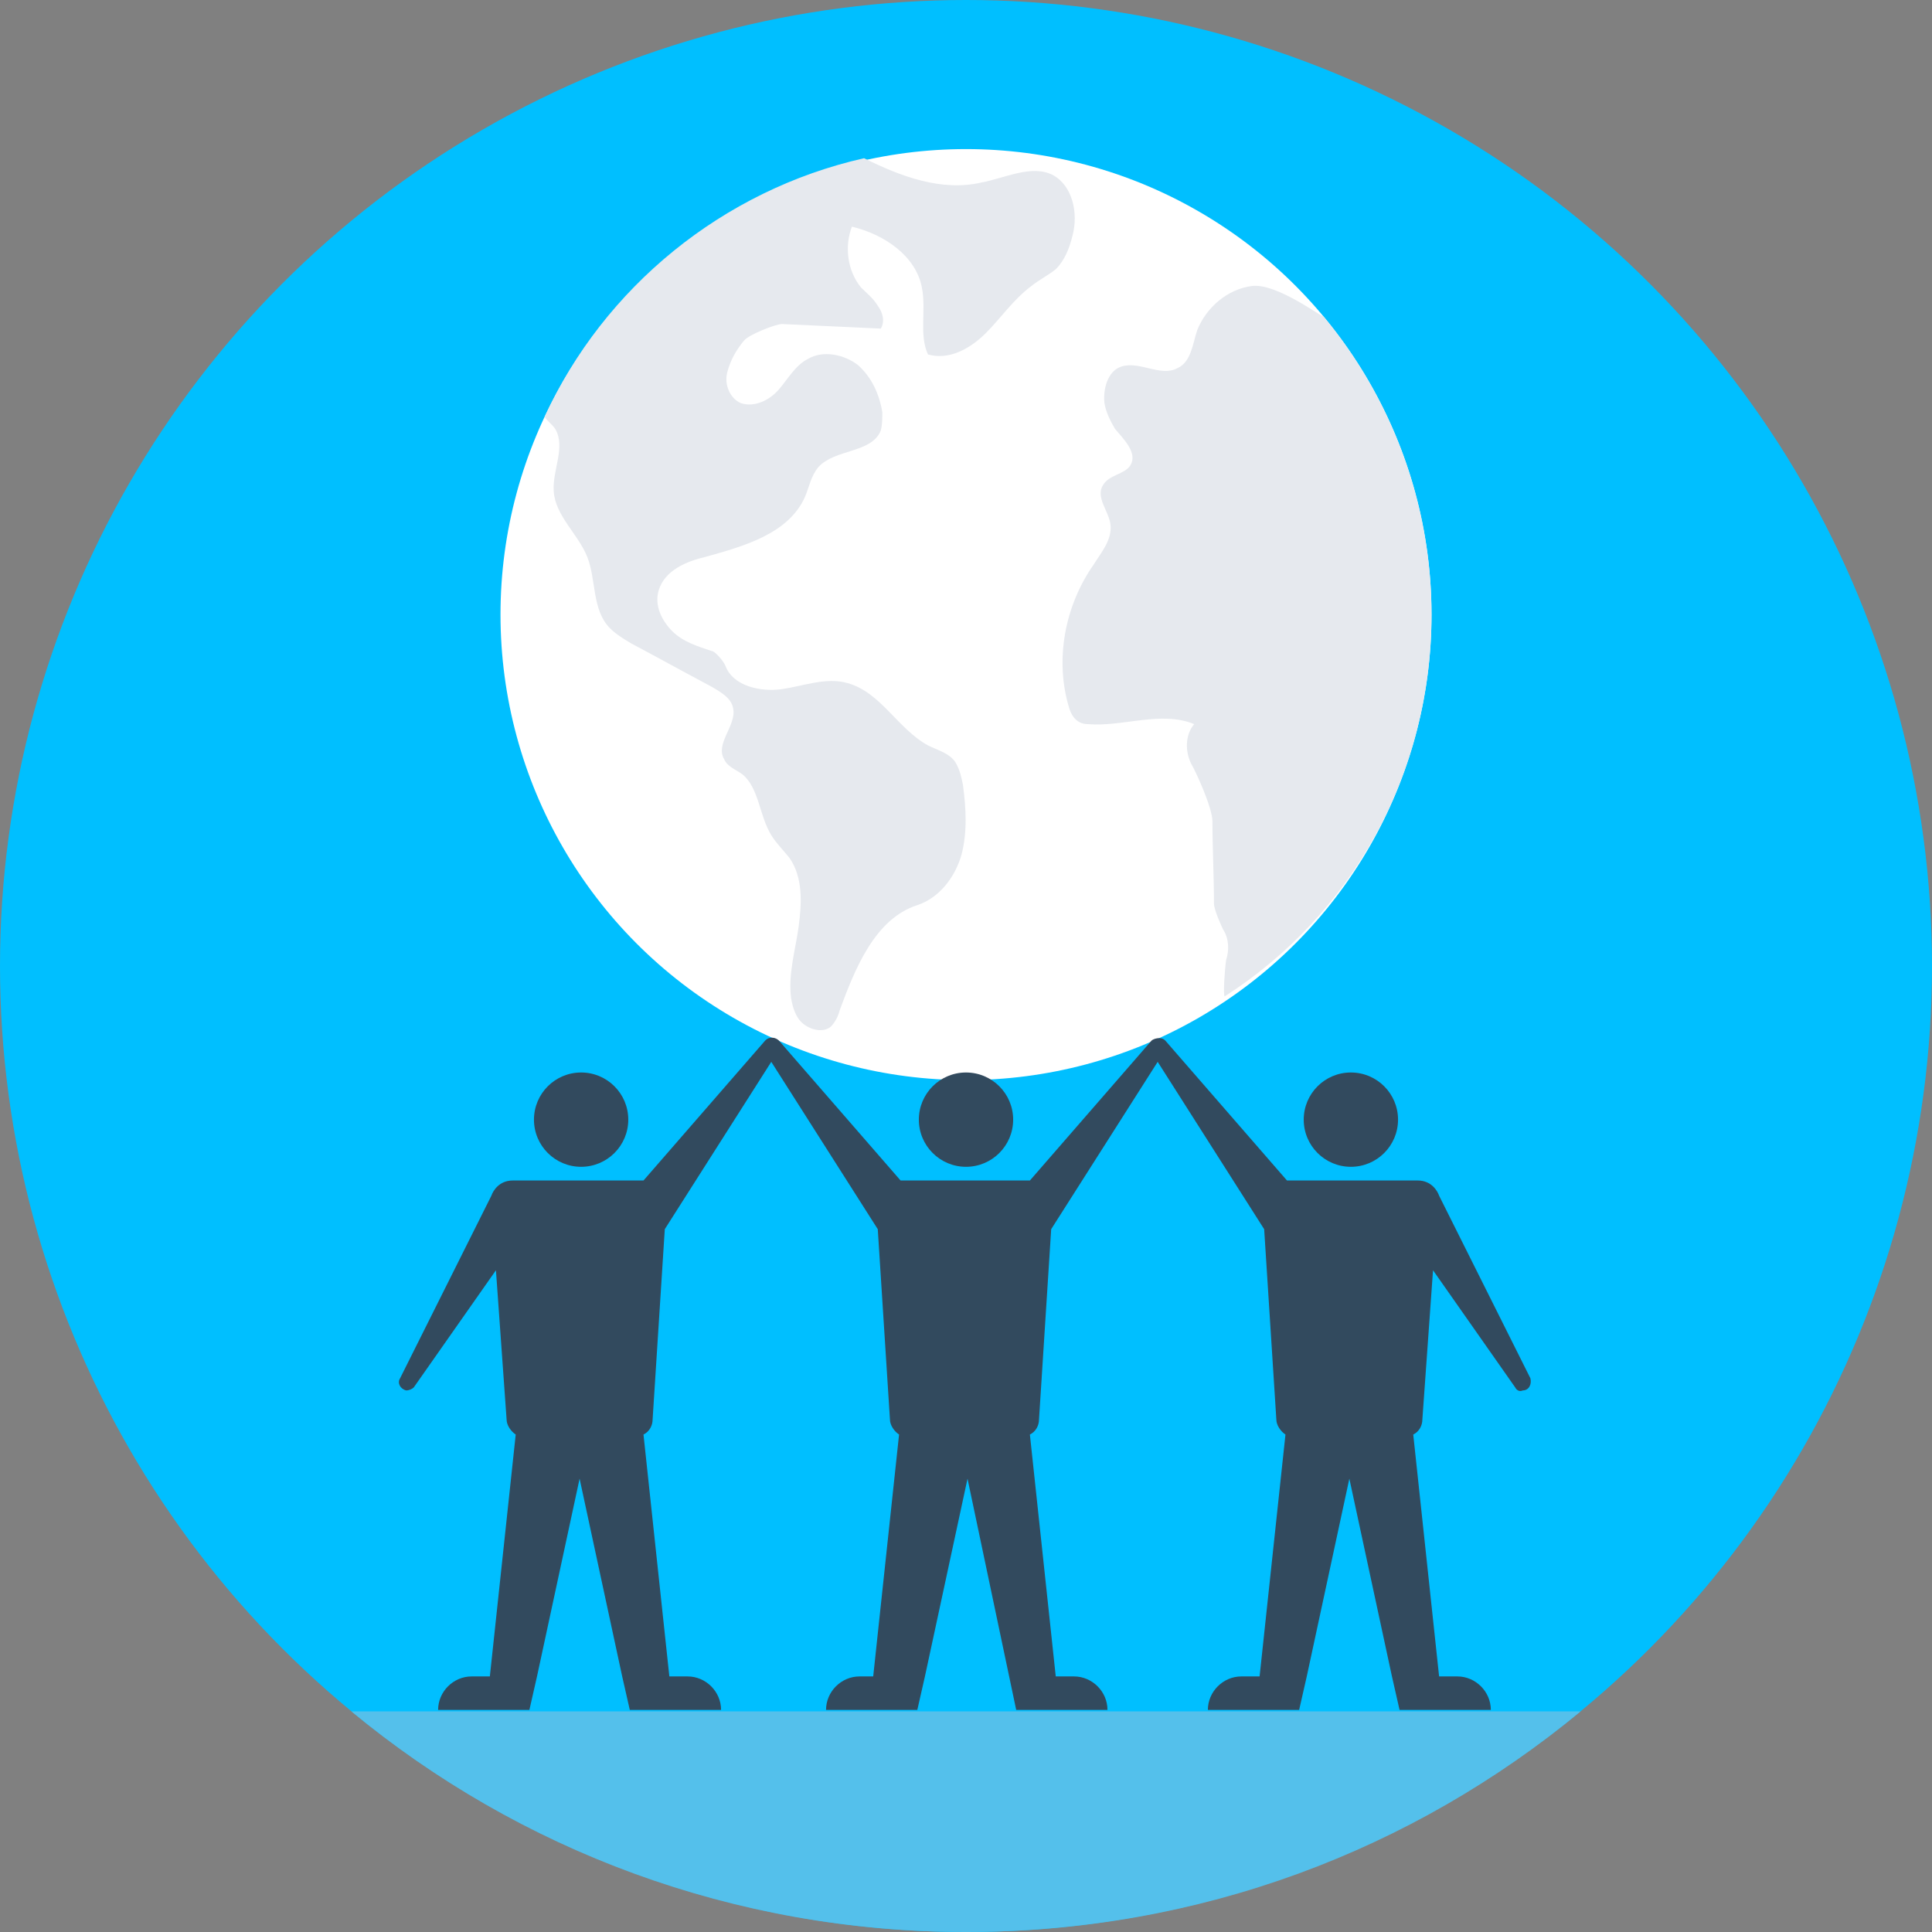 <?xml version="1.0" encoding="iso-8859-1"?>
<!-- Uploaded to: SVG Repo, www.svgrepo.com, Generator: SVG Repo Mixer Tools -->
<svg height="200px" width="200px" version="1.1" id="Layer_1" xmlns="http://www.w3.org/2000/svg" xmlns:xlink="http://www.w3.org/1999/xlink" 
	 viewBox="0 0 508 508" xml:space="preserve">
<rect x="0" y="0" width="508" height="508" fill="#808080" stroke="none"/>
<circle style="fill:#00BFFF;" cx="254" cy="254" r="254"/>
<path style="fill:#54C0EB;" d="M92.4,450c44,36.4,100.4,58,161.6,58c61.6,0,117.6-21.6,161.6-58H92.4z"/>
<circle style="fill:#FFFFFF;" cx="254" cy="161.6" r="122.4"/>
<g>
	<path style="fill:#E6E9EE;" d="M376.4,161.6c0-29.6-10.8-57.2-28.4-78.4c-0.8,0-12.4-8.8-18.8-8s-12,5.6-14.4,11.6
		c-1.2,3.6-1.6,8.4-5.2,10c-4.4,2.4-10-2-14.8-0.4c-3.6,1.2-4.8,6-4.4,9.6c0.4,2.4,1.6,4.8,2.8,6.8c2.4,2.8,6,6.4,4,9.6
		c-1.6,2.4-5.6,2.4-7.2,5.2c-2,3.2,1.6,6.8,2,10.4c0.4,4-2.4,7.2-4.4,10.4c-7.6,10.8-10.4,25.2-6.4,38c1.2,3.6,3.6,4,4.8,4
		c9.2,0.8,19.2-3.6,28,0c-2.4,2.8-2.4,7.2-0.8,10.4c1.2,2,5.6,11.6,5.6,15.2c0,7.2,0.4,14.4,0.4,21.6c0,1.6,2,6,2.4,6.8
		c1.6,2.4,1.6,5.6,0.8,8c-0.4,2.8-0.8,9.2-0.4,9.6C355.2,240.8,376.4,203.6,376.4,161.6z"/>
	<path style="fill:#E6E9EE;" d="M276.8,46c-5.6-2.8-12.4,0.8-18.8,2c-10.4,2.4-21.2-1.6-30.8-6.4c-37.2,8.4-68.4,34-84,68
		c0.8,1.2,2,2,2.8,3.2c2.8,4.8-0.8,10.8-0.4,16.4c0.4,6.4,6.4,11.2,8.8,17.2c2.4,6,1.2,14,6,18.8c1.6,1.6,3.6,2.8,5.6,4
		c6.8,3.6,14,7.6,20.8,11.2c2.8,1.6,5.6,3.2,6,6c0.8,4.4-4.8,9.2-2.4,13.2c0.8,2,3.2,2.8,4.8,4c4.4,3.6,4.4,10.8,7.6,16
		c1.2,2,3.2,4,4.8,6c3.6,5.2,3.2,12,2.4,18s-2.8,12.4-2,18.8c0.4,2.4,1.2,5.2,3.2,6.8c2,1.6,5.2,2.4,7.2,0.8c1.2-1.2,2-2.8,2.4-4.4
		c4-10.8,9.2-24,20.4-27.6c6-2,10-7.6,11.6-13.2c1.6-6,1.2-12.4,0.4-18.4c-0.4-2-0.8-4-2-6c-1.6-2.4-4.8-3.2-7.2-4.4
		c-8-4.4-12.4-14-21.2-16.4c-5.6-1.6-11.6,0.8-17.2,1.6c-5.6,0.8-12.8-0.8-14.8-6c-0.4-1.2-2.8-4-3.6-4c-3.6-1.2-7.6-2.4-10.4-5.2
		c-2.8-2.8-4.8-6.8-3.6-10.8c1.6-5.2,7.2-7.6,12.4-8.8c10-2.8,21.6-6,26-15.6c1.2-2.8,1.6-5.6,3.6-8c4.4-4.8,14-3.6,16.4-9.6
		c0.4-1.6,0.4-3.2,0.4-4.8c-0.8-4.8-2.8-9.2-6.4-12.4c-3.6-2.8-9.2-4-13.2-1.6c-3.2,1.6-5.2,5.2-7.6,8c-2.4,2.8-6.4,4.8-10,3.6
		c-2.8-1.2-4.4-4.8-3.6-8s2.4-6,4.4-8.4c1.2-1.6,8.4-4.4,10-4.4c8.8,0.4,17.2,0.8,26,1.2c1.2-2,0.4-4.4-0.8-6
		c-1.2-2-2.8-3.2-4.4-4.8c-3.6-4.4-4.4-10.8-2.4-16c8.4,2,16.8,7.6,18.4,16c1.2,6-0.8,12.4,1.6,17.6c5.6,1.6,11.2-1.6,15.2-5.6
		s7.2-8.8,12-12.4c2-1.6,4.4-2.8,6.4-4.4c2.4-2.4,3.6-5.6,4.4-8.8C283.6,56,282,48.8,276.8,46z"/>
</g>
<g>
	<circle style="fill:#324A5E;" cx="254" cy="294.4" r="12.4"/>
	<path style="fill:#324A5E;" d="M402.4,362.4l-24-48c-0.4-1.2-2-4-5.6-4h-34.4l-32-36.8c-1.2-1.2-3.2-0.4-3.6,0l-32,36.8h-34
		l-32-36.8c-0.8-0.8-2.4-1.2-3.6,0l-32,36.8h-34.4c-3.6,0-5.2,2.8-5.6,4l-24,48c-0.8,1.2,0,2.8,1.6,3.2c0.8,0,1.6-0.4,2-0.8
		l21.6-30.8l2.8,39.2c0,1.6,1.2,3.2,2.4,4l-6.8,63.6H124c-4.8,0-8.8,4-8.8,8.8h24l2-8.8l11.2-52l11.2,52l0,0l2,8.8l0,0h11.2h12.8
		c0-4.8-4-8.8-8.8-8.8H176l-6.8-63.6c1.6-0.8,2.4-2.4,2.4-4l3.2-50l28-44l28,44l3.2,50c0,1.6,1.2,3.2,2.4,4l-6.8,63.6H226
		c-4.8,0-8.8,4-8.8,8.8h24l0,0l2-8.8l0,0l11.2-52l12.8,60.8h24c0-4.8-4-8.8-8.8-8.8h-4.8l-6.8-63.6c1.6-0.8,2.4-2.4,2.4-4l3.2-50
		l28-44l28,44l3.2,50c0,1.6,1.2,3.2,2.4,4l-6.8,63.6h-4.8c-4.8,0-8.8,4-8.8,8.8h24l0,0l2-8.8l0,0l11.2-52l11.2,52l2,8.8h24
		c0-4.8-4-8.8-8.8-8.8h-4.8l-6.8-63.6c1.6-0.8,2.4-2.4,2.4-4l2.8-39.2l21.6,30.8c0.4,0.8,1.2,1.2,2,0.8
		C402,365.6,402.8,364,402.4,362.4z"/>
	<circle style="fill:#324A5E;" cx="355.2" cy="294.4" r="12.4"/>
	<circle style="fill:#324A5E;" cx="152.8" cy="294.4" r="12.4"/>
</g>
</svg>